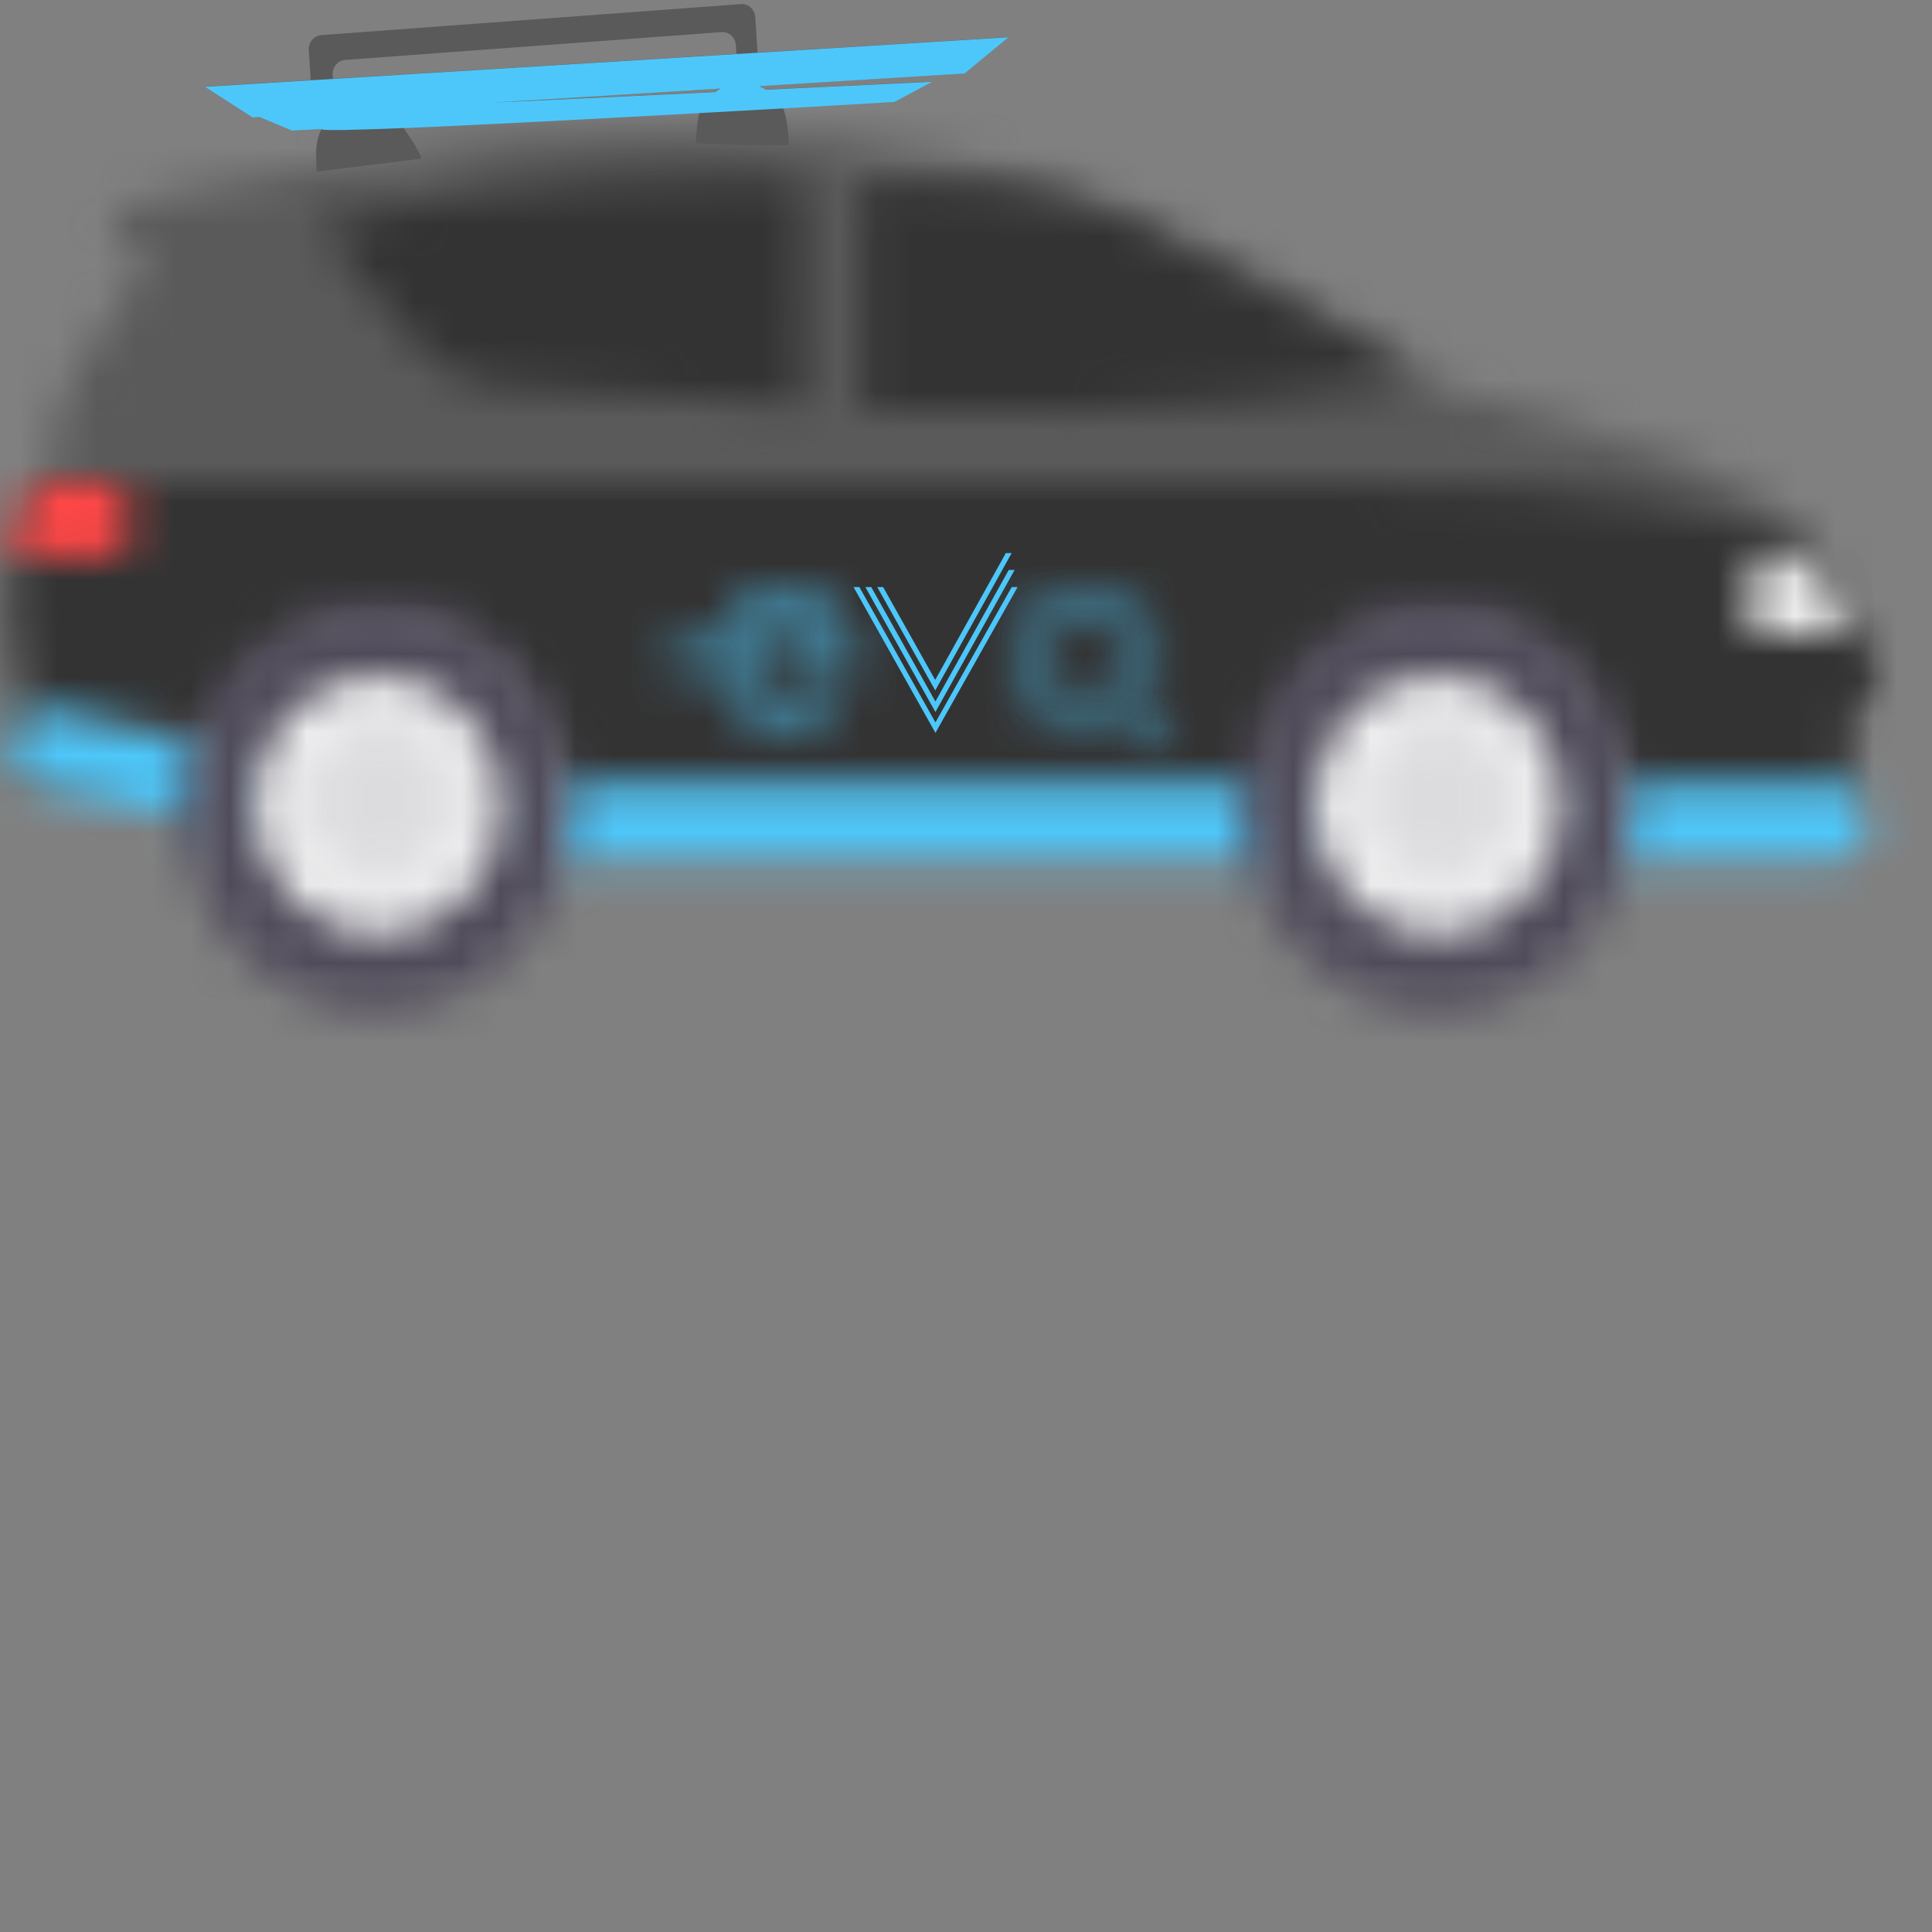 <?xml version="1.0" encoding="UTF-8" standalone="no"?>
<svg width="50px" height="50px" viewBox="0 0 50 50" version="1.1" xmlns="http://www.w3.org/2000/svg" xmlns:xlink="http://www.w3.org/1999/xlink">
    <rect x="0" y="0" width="50" height="50" fill="#808080" stroke="none"/>
    <!-- Generator: Sketch 44 (41411) - http://www.bohemiancoding.com/sketch -->
    <title>Icon/Colour/EvoCarShare</title>
    <desc>Created with Sketch.</desc>
    <defs>
        <path d="M17.533,0.041 C14.873,0.046 12.308,0.328 9.891,0.728 C6.614,1.271 2.991,1.917 2.882,2.215 C2.787,2.477 3.319,2.995 3.758,3.574 C3.659,3.733 2.07,5.963 1.682,6.811 C1.036,8.216 1.414,10.401 1.432,10.502 C1.381,10.558 0.641,11.316 0.278,12.064 C0.14,12.347 0.081,12.8 0.079,13.37 L0.079,13.42 C0.082,14.283 0.211,15.404 0.396,16.605 C0.397,16.611 2.532,17.02 2.532,17.02 L11.716,17.892 C11.716,17.9 33.245,17.897 33.245,17.897 L34.405,17.897 L35.461,17.896 L44.727,17.893 L47.475,17.892 C47.475,17.898 48.034,16.057 47.912,13.816 C47.857,12.813 47.552,10.793 45.453,9.444 C43.646,8.284 36.961,6.602 36.961,6.602 C36.961,6.602 30.006,2.001 25.152,0.874 C22.61,0.283 20.102,0.046 17.671,0.041 L17.533,0.041 Z" id="path-1"></path>
        <path d="M0.143,5.97 C7.068,6.42 14.841,5.215 14.761,5.165 C13.077,4.11 9.676,2.305 6.823,0.959 C5.019,0.109 1.708,0.131 0.143,0.045 C0.143,0.045 0.135,5.97 0.143,5.97 Z" id="path-3"></path>
        <path d="M1.193,0.007 C0.685,0.007 0.291,2.217 0.291,2.75 L0.973,6.193 L15.441,8.07 L47.731,8.07 L47.932,4.609 C47.932,2.678 47.813,0.007 34.948,0.007 L1.193,0.007 Z" id="path-5"></path>
        <path d="M0.294,1.082 C0.185,1.602 0.497,2.117 0.992,2.233 L9.262,4.163 C9.328,4.179 9.395,4.186 9.462,4.186 L47.447,4.186 C47.954,4.186 48.365,3.754 48.365,3.221 C48.365,2.689 47.955,2.256 47.447,2.256 L9.563,2.256 L1.391,0.349 C1.325,0.334 1.259,0.326 1.194,0.326 C0.774,0.326 0.39,0.63 0.294,1.082 Z" id="path-7"></path>
        <path d="M0.3,4.685 C0.3,7.128 2.186,9.108 4.513,9.108 C6.839,9.108 8.724,7.128 8.724,4.685 C8.724,2.242 6.839,0.261 4.513,0.261 C2.186,0.261 0.3,2.242 0.3,4.685 Z" id="path-9"></path>
        <path d="M0.284,5.413 C0.284,2.485 2.551,0.104 5.338,0.104 C8.125,0.104 10.392,2.486 10.392,5.413 C10.392,8.34 8.125,10.721 5.338,10.721 C2.551,10.721 0.284,8.34 0.284,5.413 Z M2.122,5.412 C2.122,7.275 3.565,8.79 5.338,8.79 C7.112,8.79 8.554,7.275 8.554,5.412 C8.554,3.549 7.112,2.034 5.338,2.034 C3.565,2.034 2.122,3.549 2.122,5.412 Z" id="path-11"></path>
        <path d="M0.086,2.008 C0.086,3.074 0.909,3.938 1.924,3.938 C2.94,3.938 3.762,3.074 3.762,2.008 C3.762,0.942 2.94,0.078 1.924,0.078 C0.909,0.078 0.086,0.942 0.086,2.008 Z" id="path-13"></path>
        <path d="M1.187,0.284 C0.679,0.284 0.268,0.716 0.268,1.249 C0.268,1.782 0.679,2.214 1.187,2.214 L2.106,2.214 C2.613,2.214 3.025,1.782 3.025,1.249 C3.025,0.717 2.613,0.284 2.106,0.284 L1.187,0.284 Z" id="path-15"></path>
        <path d="M1.064,0.072 C0.557,0.072 0.145,0.504 0.145,1.037 C0.145,1.57 0.557,2.002 1.064,2.002 L2.861,2.002 C2.781,1.251 2.448,0.573 1.915,0.072 L1.064,0.072 Z" id="path-17"></path>
        <path d="M0.897,0.007 C0.714,0.329 0.573,0.677 0.485,1.044 L0.272,1.937 L2.569,1.937 C3.077,1.937 3.488,1.504 3.488,0.972 C3.488,0.439 3.077,0.007 2.569,0.007 L0.897,0.007 Z" id="path-19"></path>
        <path d="M0.196,4.685 C0.196,7.128 2.081,9.108 4.407,9.108 C6.734,9.108 8.619,7.128 8.619,4.685 C8.619,2.242 6.734,0.261 4.407,0.261 C2.081,0.261 0.196,2.242 0.196,4.685 Z" id="path-21"></path>
        <path d="M0.179,5.413 C0.179,2.485 2.446,0.104 5.233,0.104 C8.02,0.104 10.287,2.486 10.287,5.413 C10.287,8.34 8.02,10.721 5.233,10.721 C2.446,10.721 0.179,8.34 0.179,5.413 Z M2.017,5.412 C2.017,7.275 3.459,8.79 5.233,8.79 C7.007,8.79 8.449,7.275 8.449,5.412 C8.449,3.549 7.007,2.034 5.233,2.034 C3.459,2.034 2.017,3.549 2.017,5.412 Z" id="path-23"></path>
        <path d="M0.298,2.008 C0.298,3.074 1.121,3.938 2.136,3.938 C3.151,3.938 3.974,3.074 3.974,2.008 C3.974,0.942 3.151,0.078 2.136,0.078 C1.121,0.078 0.298,0.942 0.298,2.008 Z" id="path-25"></path>
        <path d="M10.916,0.284 C5.265,0.286 1.753,1.065 0.497,1.402 C0.254,1.468 0.161,1.772 0.327,1.967 L2.613,4.664 C3.122,5.265 3.844,5.632 4.619,5.682 C6.213,5.786 9.211,5.981 12.584,6.184 C12.584,6.184 12.576,0.362 12.568,0.362 C11.697,0.29 11.124,0.284 10.963,0.284 C10.932,0.284 10.916,0.284 10.916,0.284 Z" id="path-27"></path>
        <path d="M0.295,1.924 C0.295,0.875 1.109,0.024 2.113,0.024 C3.117,0.024 3.931,0.875 3.931,1.924 C3.931,2.973 3.117,3.824 2.113,3.824 C1.109,3.824 0.295,2.973 0.295,1.924 Z M0.426,1.924 C0.426,2.896 1.183,3.687 2.113,3.687 C3.043,3.687 3.8,2.896 3.8,1.924 C3.8,0.952 3.043,0.161 2.113,0.161 C1.183,0.161 0.426,0.952 0.426,1.924 Z" id="path-29"></path>
        <path d="M0.238,1.924 C0.238,1.025 0.936,0.295 1.796,0.295 C2.657,0.295 3.355,1.025 3.355,1.924 C3.355,2.824 2.657,3.552 1.796,3.552 C0.936,3.552 0.238,2.824 0.238,1.924 Z M0.369,1.924 C0.369,2.746 1.009,3.416 1.796,3.416 C2.583,3.416 3.224,2.746 3.224,1.924 C3.224,1.101 2.583,0.432 1.796,0.432 C1.009,0.432 0.369,1.101 0.369,1.924 Z" id="path-31"></path>
        <path d="M0.181,1.596 C0.181,0.847 0.763,0.24 1.48,0.24 C2.197,0.24 2.778,0.847 2.778,1.596 C2.778,2.346 2.197,2.954 1.48,2.954 C0.763,2.954 0.181,2.346 0.181,1.596 Z M0.312,1.596 C0.312,2.27 0.836,2.817 1.48,2.817 C2.123,2.817 2.647,2.27 2.647,1.596 C2.647,0.924 2.123,0.376 1.48,0.376 C0.836,0.376 0.312,0.924 0.312,1.596 Z" id="path-33"></path>
        <path d="M1.738,1.584 C1.891,0.697 2.633,0.024 3.526,0.024 C4.531,0.024 5.344,0.874 5.344,1.924 C5.344,2.036 5.335,2.145 5.317,2.252 L2.402,2.252 C2.54,2.766 2.991,3.144 3.526,3.144 C3.892,3.144 4.219,2.967 4.433,2.691 L4.597,2.691 C4.363,3.048 3.971,3.281 3.526,3.281 C2.918,3.281 2.407,2.843 2.267,2.252 L2.135,2.252 C2.278,2.917 2.847,3.416 3.526,3.416 C4.045,3.416 4.5,3.125 4.749,2.691 L4.901,2.691 C4.638,3.204 4.122,3.552 3.526,3.552 C2.773,3.552 2.146,2.994 2,2.252 L1.87,2.252 C2.017,3.068 2.704,3.687 3.526,3.687 C4.193,3.687 4.771,3.28 5.045,2.691 L5.19,2.691 C4.908,3.358 4.269,3.824 3.526,3.824 C2.629,3.824 1.884,3.145 1.736,2.252 L0.505,2.252 L0.505,2.115 L5.203,2.115 C5.209,2.052 5.213,1.989 5.213,1.924 C5.213,0.952 4.457,0.161 3.526,0.161 C2.708,0.161 2.024,0.774 1.872,1.584 L2.003,1.584 C2.152,0.848 2.777,0.296 3.526,0.296 C4.387,0.296 5.085,1.024 5.085,1.924 C5.085,1.945 5.084,1.966 5.083,1.987 L0.901,1.987 L0.901,1.85 L4.952,1.85 C4.915,1.062 4.29,0.432 3.526,0.432 C2.852,0.432 2.285,0.925 2.137,1.584 L2.27,1.584 C2.414,0.999 2.922,0.567 3.526,0.567 C4.178,0.567 4.717,1.068 4.81,1.721 L0.11,1.721 L0.11,1.584 L1.738,1.584 Z M3.526,0.704 C2.995,0.704 2.547,1.076 2.405,1.584 L4.647,1.584 C4.506,1.076 4.057,0.704 3.526,0.704 Z" id="path-35"></path>
        <path d="M0.356,0.246 C0.322,0.246 0.298,0.259 0.298,0.285 C0.298,0.314 0.322,0.33 0.356,0.33 L0.557,0.33 L0.557,0.826 C0.557,0.857 0.571,0.877 0.611,0.877 C0.647,0.877 0.672,0.857 0.672,0.826 L0.672,0.33 L0.871,0.33 C0.899,0.33 0.923,0.314 0.923,0.285 C0.923,0.259 0.899,0.246 0.871,0.246 L0.356,0.246 Z" id="path-37"></path>
        <path d="M0.775,0.27 L0.571,0.632 L0.358,0.273 C0.346,0.247 0.326,0.24 0.31,0.24 C0.277,0.24 0.253,0.259 0.253,0.294 L0.253,0.824 C0.253,0.854 0.275,0.872 0.303,0.872 C0.326,0.872 0.346,0.854 0.346,0.824 L0.346,0.44 L0.349,0.44 L0.522,0.739 C0.535,0.755 0.546,0.765 0.567,0.765 C0.581,0.765 0.6,0.755 0.607,0.739 L0.78,0.438 L0.781,0.438 L0.781,0.824 C0.781,0.854 0.804,0.872 0.834,0.872 C0.863,0.872 0.878,0.854 0.878,0.824 L0.878,0.294 C0.878,0.259 0.861,0.24 0.829,0.24 C0.805,0.24 0.784,0.252 0.775,0.27 Z" id="path-39"></path>
    </defs>
    <g id="Approved" stroke="none" stroke-width="1" fill="none" fill-rule="evenodd">
        <g id="Icon/Colour/EvoCarShare">
            <g id="Page-1-Copy">
                <g id="Group-3" transform="translate(0, 3.314)">
                    <mask id="mask-2" fill="white">
                        <use xlink:href="#path-1"></use>
                    </mask>
                    <g id="Clip-2"></g>
                    <polygon id="Fill-1" fill="#5A5A5A" mask="url(#mask-2)" points="-6.648 24.854 54.656 24.854 54.656 -6.915 -6.648 -6.915"></polygon>
                </g>
                <g id="Group-6" transform="translate(22.159, 4.623)">
                    <mask id="mask-4" fill="white">
                        <use xlink:href="#path-3"></use>
                    </mask>
                    <g id="Clip-5"></g>
                    <polygon id="Fill-4" fill="#333333" mask="url(#mask-4)" points="-6.588 13.026 21.489 13.026 21.489 -6.911 -6.588 -6.911"></polygon>
                </g>
                <g id="Group-9" transform="translate(0, 12.48)">
                    <mask id="mask-6" fill="white">
                        <use xlink:href="#path-5"></use>
                    </mask>
                    <g id="Clip-8"></g>
                    <polygon id="Fill-7" fill="#333333" mask="url(#mask-6)" points="-6.436 15.027 54.659 15.027 54.659 -6.949 -6.436 -6.949"></polygon>
                </g>
                <g id="Group-12" transform="translate(0, 18.045)">
                    <mask id="mask-8" fill="white">
                        <use xlink:href="#path-7"></use>
                    </mask>
                    <g id="Clip-11"></g>
                    <polygon id="Fill-10" fill="#4DC7FA" mask="url(#mask-8)" points="-6.455 11.142 55.093 11.142 55.093 -6.63 -6.455 -6.63"></polygon>
                </g>
                <g id="Group-15" transform="translate(5.381, 16.081)">
                    <mask id="mask-10" fill="white">
                        <use xlink:href="#path-9"></use>
                    </mask>
                    <g id="Clip-14"></g>
                    <polygon id="Fill-13" fill="#EDEDEE" mask="url(#mask-10)" points="-6.426 16.064 15.451 16.064 15.451 -6.695 -6.426 -6.695"></polygon>
                </g>
                <g id="Group-18" transform="translate(4.432, 15.426)">
                    <mask id="mask-12" fill="white">
                        <use xlink:href="#path-11"></use>
                    </mask>
                    <g id="Clip-17"></g>
                    <polygon id="Fill-16" fill="#504B5A" mask="url(#mask-12)" points="-6.443 17.677 17.119 17.677 17.119 -6.852 -6.443 -6.852"></polygon>
                </g>
                <g id="Group-21" transform="translate(7.914, 18.699)">
                    <mask id="mask-14" fill="white">
                        <use xlink:href="#path-13"></use>
                    </mask>
                    <g id="Clip-20"></g>
                    <polygon id="Fill-19" fill="#DCDBDE" mask="url(#mask-14)" points="-6.64 10.894 10.489 10.894 10.489 -6.879 -6.64 -6.879"></polygon>
                </g>
                <g id="Group-24" transform="translate(45.584, 16.081)">
                    <mask id="mask-16" fill="white">
                        <use xlink:href="#path-15"></use>
                    </mask>
                    <g id="Clip-23"></g>
                    <polygon id="Fill-22" fill="#333333" mask="url(#mask-16)" points="-6.459 9.17 9.752 9.17 9.752 -6.672 -6.459 -6.672"></polygon>
                </g>
                <g id="Group-27" transform="translate(44.951, 14.444)">
                    <mask id="mask-18" fill="white">
                        <use xlink:href="#path-17"></use>
                    </mask>
                    <g id="Clip-26"></g>
                    <polygon id="Fill-25" fill="#EDEDEE" mask="url(#mask-18)" points="-6.582 8.958 9.588 8.958 9.588 -6.884 -6.582 -6.884"></polygon>
                </g>
                <g id="Group-30" transform="translate(0, 12.48)">
                    <mask id="mask-20" fill="white">
                        <use xlink:href="#path-19"></use>
                    </mask>
                    <g id="Clip-29"></g>
                    <polygon id="Fill-28" fill="#FF4747" mask="url(#mask-20)" points="-6.455 8.893 10.215 8.893 10.215 -6.949 -6.455 -6.949"></polygon>
                </g>
                <g id="Group-33" transform="translate(32.922, 16.081)">
                    <mask id="mask-22" fill="white">
                        <use xlink:href="#path-21"></use>
                    </mask>
                    <g id="Clip-32"></g>
                    <polygon id="Fill-31" fill="#EDEDEE" mask="url(#mask-22)" points="-6.532 16.064 15.346 16.064 15.346 -6.695 -6.532 -6.695"></polygon>
                </g>
                <g id="Group-36" transform="translate(31.972, 15.426)">
                    <mask id="mask-24" fill="white">
                        <use xlink:href="#path-23"></use>
                    </mask>
                    <g id="Clip-35"></g>
                    <polygon id="Fill-34" fill="#504B5A" mask="url(#mask-24)" points="-6.548 17.677 17.014 17.677 17.014 -6.852 -6.548 -6.852"></polygon>
                </g>
                <g id="Group-39" transform="translate(35.138, 18.699)">
                    <mask id="mask-26" fill="white">
                        <use xlink:href="#path-25"></use>
                    </mask>
                    <g id="Clip-38"></g>
                    <polygon id="Fill-37" fill="#DCDBDE" mask="url(#mask-26)" points="-6.429 10.894 10.7 10.894 10.7 -6.879 -6.429 -6.879"></polygon>
                </g>
                <g id="Group-42" transform="translate(8.231, 4.296)">
                    <mask id="mask-28" fill="white">
                        <use xlink:href="#path-27"></use>
                    </mask>
                    <g id="Clip-41"></g>
                    <polygon id="Fill-40" fill="#333333" mask="url(#mask-28)" points="-6.484 13.14 19.311 13.14 19.311 -6.672 -6.484 -6.672"></polygon>
                </g>
                <g id="Group-45" transform="translate(25.958, 15.099)">
                    <mask id="mask-30" fill="white">
                        <use xlink:href="#path-29"></use>
                    </mask>
                    <g id="Clip-44"></g>
                    <polygon id="Fill-43" fill="#4DC7FA" mask="url(#mask-30)" points="-6.432 10.78 10.658 10.78 10.658 -6.932 -6.432 -6.932"></polygon>
                </g>
                <g id="Group-48" transform="translate(26.274, 15.099)">
                    <mask id="mask-32" fill="white">
                        <use xlink:href="#path-31"></use>
                    </mask>
                    <g id="Clip-47"></g>
                    <polygon id="Fill-46" fill="#4DC7FA" mask="url(#mask-32)" points="-6.489 10.509 10.081 10.509 10.081 -6.661 -6.489 -6.661"></polygon>
                </g>
                <g id="Group-51" transform="translate(26.591, 15.426)">
                    <mask id="mask-34" fill="white">
                        <use xlink:href="#path-33"></use>
                    </mask>
                    <g id="Clip-50"></g>
                    <polygon id="Fill-49" fill="#4DC7FA" mask="url(#mask-34)" points="-6.545 9.91 9.505 9.91 9.505 -6.717 -6.545 -6.717"></polygon>
                </g>
                <polygon id="Fill-52" fill="#4DC7FA" points="26.183 15.193 24.209 18.696 22.241 15.193 22.089 15.193 24.209 18.967 26.335 15.193"></polygon>
                <polygon id="Fill-53" fill="#4DC7FA" points="26.106 14.751 24.208 18.155 22.547 15.193 22.395 15.193 24.209 18.427 26.258 14.751"></polygon>
                <polygon id="Fill-54" fill="#4DC7FA" points="26.031 14.313 24.203 17.597 22.855 15.193 22.703 15.193 24.204 17.869 26.182 14.313"></polygon>
                <g id="Group-57" transform="translate(16.778, 15.099)">
                    <mask id="mask-36" fill="white">
                        <use xlink:href="#path-35"></use>
                    </mask>
                    <g id="Clip-56"></g>
                    <polygon id="Fill-55" fill="#4DC7FA" mask="url(#mask-36)" points="-6.616 10.78 12.071 10.78 12.071 -6.932 -6.616 -6.932"></polygon>
                </g>
                <g id="Group-60" transform="translate(29.123, 18.372)">
                    <mask id="mask-38" fill="white">
                        <use xlink:href="#path-37"></use>
                    </mask>
                    <g id="Clip-59"></g>
                    <polygon id="Fill-58" fill="#4DC7FA" mask="url(#mask-38)" points="-6.429 7.824 7.617 7.824 7.617 -6.711 -6.429 -6.711"></polygon>
                </g>
                <g id="Group-63" transform="translate(29.44, 18.372)">
                    <mask id="mask-40" fill="white">
                        <use xlink:href="#path-39"></use>
                    </mask>
                    <g id="Clip-62"></g>
                    <polygon id="Fill-61" fill="#4DC7FA" mask="url(#mask-40)" points="-6.474 7.818 7.572 7.818 7.572 -6.716 -6.474 -6.716"></polygon>
                </g>
                <g id="Group-68" transform="translate(5.065, 0.041)">
                    <path d="M13.995,1.353 L3.55,1.997 L3.544,1.901 C3.53,1.7 3.675,1.524 3.864,1.51 L13.611,0.79 C13.801,0.776 13.967,0.928 13.98,1.129 L13.995,1.353 Z M7.647,2.612 L13.582,2.246 C13.534,2.273 13.487,2.304 13.443,2.337 L7.647,2.612 Z M21.035,0.919 L14.538,1.319 C14.539,1.303 14.539,1.287 14.538,1.271 L14.481,0.405 C14.467,0.204 14.302,0.051 14.112,0.065 L3.247,0.868 C3.057,0.883 2.912,1.058 2.926,1.259 L2.977,2.032 L0.241,2.201 L1.471,2.993 L1.65,2.982 L2.488,3.333 L3.257,3.297 C3.168,3.475 3.117,3.679 3.117,3.895 C3.117,3.956 3.121,4.343 3.129,4.402 L5.836,4.066 C5.813,3.868 5.431,3.357 5.333,3.198 L13.054,2.832 C12.985,2.987 12.946,3.487 12.942,3.669 C12.942,3.669 15.352,3.77 15.352,3.702 C15.352,3.467 15.291,2.92 15.187,2.731 L18.083,2.593 L19.063,2.07 L14.758,2.275 C14.702,2.24 14.643,2.21 14.582,2.184 L19.9,1.856 L21.035,0.919 Z" id="Fill-64" fill="#5A5A5A"></path>
                    <path d="M7.647,2.617 L13.582,2.251 C13.534,2.278 13.488,2.309 13.444,2.342 L7.647,2.617 Z M21.035,0.923 L0.241,2.206 L1.471,2.998 L1.65,2.987 L2.488,3.338 L3.258,3.301 C3.168,3.48 18.082,2.598 18.082,2.598 L19.063,2.075 L14.758,2.28 C14.702,2.245 14.643,2.215 14.582,2.189 L19.9,1.861 L21.035,0.923 Z" id="Fill-66" fill="#4DC7FA"></path>
                </g>
            </g>
        </g>
    </g>
</svg>